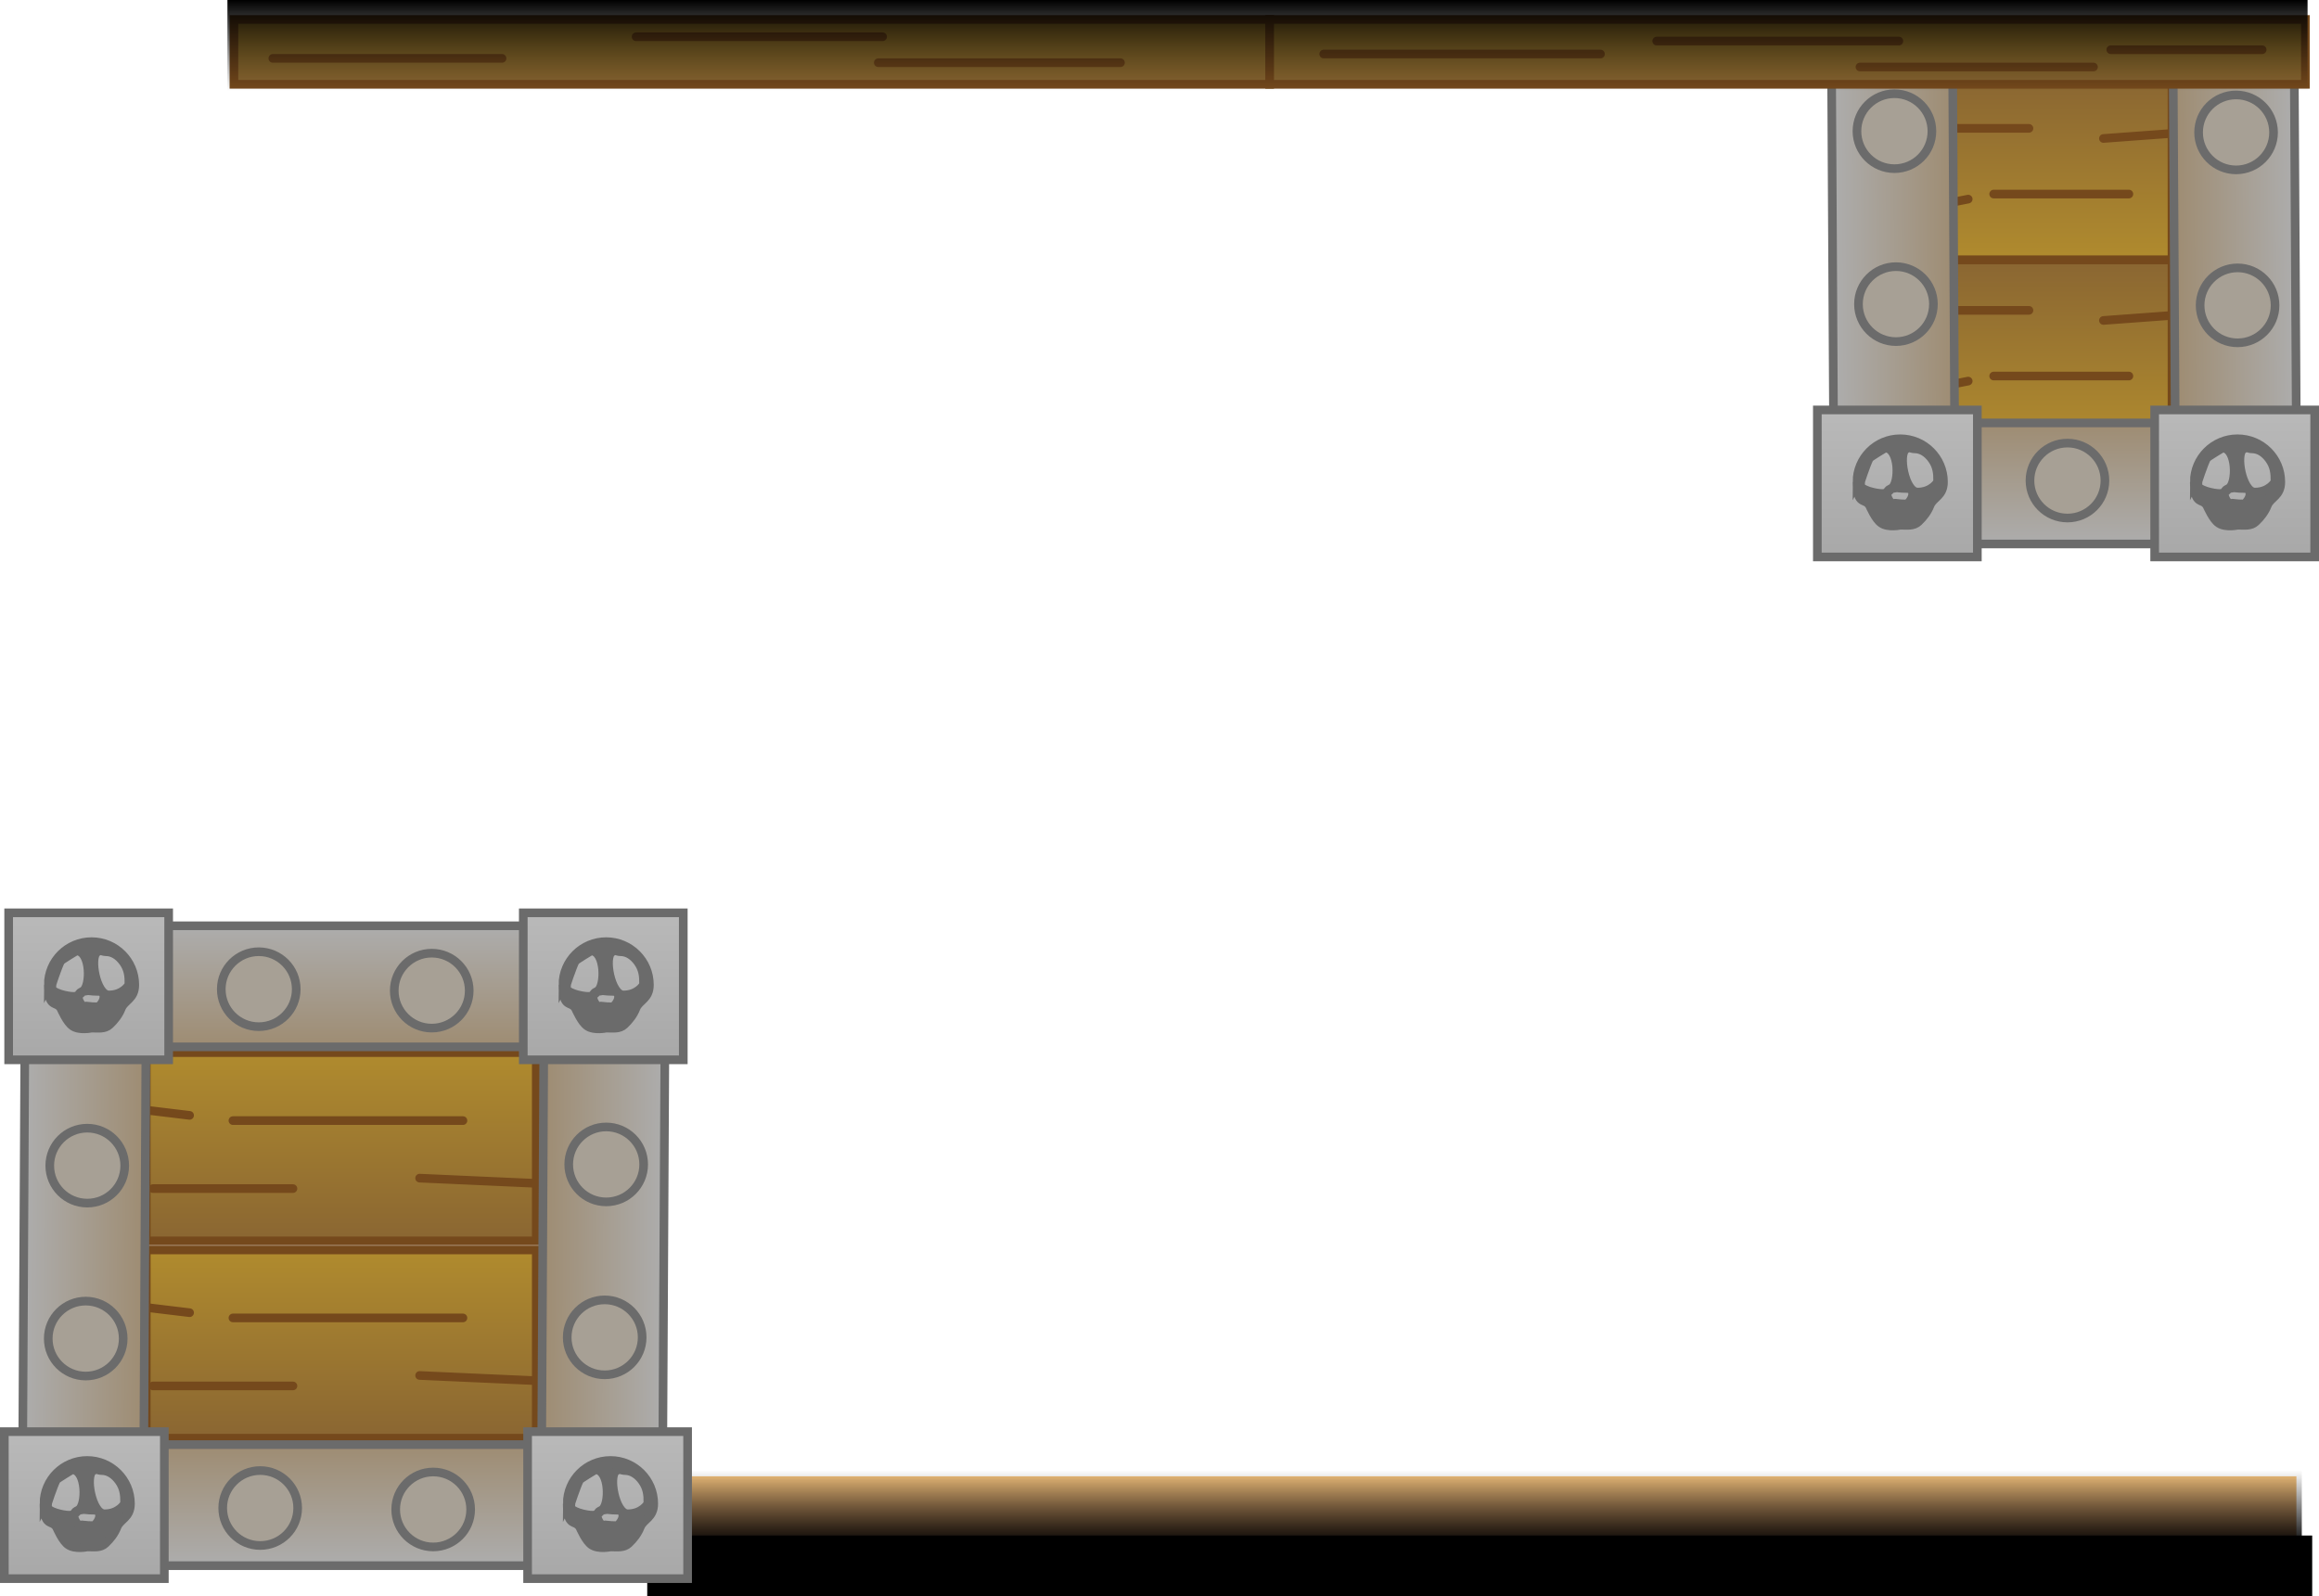 <svg version="1.1" xmlns="http://www.w3.org/2000/svg" xmlns:xlink="http://www.w3.org/1999/xlink" width="536.236" height="369.158" viewBox="0,0,536.236,369.158"><defs><linearGradient x1="422.146" y1="101.038" x2="422.146" y2="58.963" gradientUnits="userSpaceOnUse" id="color-1"><stop offset="0" stop-color="#b08b2e"/><stop offset="1" stop-color="#8a6632"/></linearGradient><linearGradient x1="406.06" y1="70.651" x2="406.06" y2="70.651" gradientUnits="userSpaceOnUse" id="color-2"><stop offset="0" stop-color="#b08b2e"/><stop offset="1" stop-color="#8a6632"/></linearGradient><linearGradient x1="423.053" y1="85.844" x2="423.053" y2="85.844" gradientUnits="userSpaceOnUse" id="color-3"><stop offset="0" stop-color="#b08b2e"/><stop offset="1" stop-color="#8a6632"/></linearGradient><linearGradient x1="440.725" y1="72.988" x2="440.725" y2="71.819" gradientUnits="userSpaceOnUse" id="color-4"><stop offset="0" stop-color="#b08b2e"/><stop offset="1" stop-color="#8a6632"/></linearGradient><linearGradient x1="398.584" y1="88.182" x2="398.584" y2="87.013" gradientUnits="userSpaceOnUse" id="color-5"><stop offset="0" stop-color="#b08b2e"/><stop offset="1" stop-color="#8a6632"/></linearGradient><linearGradient x1="422.146" y1="58.946" x2="422.146" y2="16.872" gradientUnits="userSpaceOnUse" id="color-6"><stop offset="0" stop-color="#b08b2e"/><stop offset="1" stop-color="#8a6632"/></linearGradient><linearGradient x1="406.06" y1="28.559" x2="406.06" y2="28.559" gradientUnits="userSpaceOnUse" id="color-7"><stop offset="0" stop-color="#b08b2e"/><stop offset="1" stop-color="#8a6632"/></linearGradient><linearGradient x1="423.053" y1="43.753" x2="423.053" y2="43.753" gradientUnits="userSpaceOnUse" id="color-8"><stop offset="0" stop-color="#b08b2e"/><stop offset="1" stop-color="#8a6632"/></linearGradient><linearGradient x1="440.725" y1="30.897" x2="440.725" y2="29.728" gradientUnits="userSpaceOnUse" id="color-9"><stop offset="0" stop-color="#b08b2e"/><stop offset="1" stop-color="#8a6632"/></linearGradient><linearGradient x1="398.584" y1="46.09" x2="398.584" y2="44.922" gradientUnits="userSpaceOnUse" id="color-10"><stop offset="0" stop-color="#b08b2e"/><stop offset="1" stop-color="#8a6632"/></linearGradient><linearGradient x1="370.15" y1="30.997" x2="398.15" y2="30.773" gradientUnits="userSpaceOnUse" id="color-11"><stop offset="0" stop-color="#adadad"/><stop offset="1" stop-color="#9e8c72"/></linearGradient><linearGradient x1="477.143" y1="29.881" x2="449.143" y2="30.1" gradientUnits="userSpaceOnUse" id="color-12"><stop offset="0" stop-color="#adadad"/><stop offset="1" stop-color="#9e8c72"/></linearGradient><linearGradient x1="425.646" y1="124.688" x2="425.646" y2="96.688" gradientUnits="userSpaceOnUse" id="color-13"><stop offset="0" stop-color="#adadad"/><stop offset="1" stop-color="#9e8c72"/></linearGradient><linearGradient x1="463.146" y1="93.688" x2="463.146" y2="127.688" gradientUnits="userSpaceOnUse" id="color-14"><stop offset="0" stop-color="#b9b9b9"/><stop offset="1" stop-color="#a8a8a8"/></linearGradient><linearGradient x1="385.146" y1="93.688" x2="385.146" y2="127.688" gradientUnits="userSpaceOnUse" id="color-15"><stop offset="0" stop-color="#b9b9b9"/><stop offset="1" stop-color="#a8a8a8"/></linearGradient><linearGradient x1="289.226" y1="340.332" x2="289.226" y2="361.332" gradientUnits="userSpaceOnUse" id="color-16"><stop offset="0" stop-color="#f2c17c"/><stop offset="1" stop-color="#a47353"/></linearGradient><linearGradient x1="120.25" y1="3.371" x2="120.25" y2="18.371" gradientUnits="userSpaceOnUse" id="color-17"><stop offset="0" stop-color="#b08b2e"/><stop offset="1" stop-color="#8a6632"/></linearGradient><linearGradient x1="359.75" y1="3.371" x2="359.75" y2="18.371" gradientUnits="userSpaceOnUse" id="color-18"><stop offset="0" stop-color="#b08b2e"/><stop offset="1" stop-color="#8a6632"/></linearGradient><linearGradient x1="239.5" y1="-1.129" x2="239.5" y2="19.871" gradientUnits="userSpaceOnUse" id="color-19"><stop offset="0" stop-color="#000000"/><stop offset="1" stop-color="#000000" stop-opacity="0"/></linearGradient><linearGradient x1="282.167" y1="356.871" x2="282.167" y2="338.871" gradientUnits="userSpaceOnUse" id="color-20"><stop offset="0" stop-color="#000000"/><stop offset="1" stop-color="#000000" stop-opacity="0"/></linearGradient><linearGradient x1="25.324" y1="242.33" x2="25.324" y2="285.883" gradientUnits="userSpaceOnUse" id="color-21"><stop offset="0" stop-color="#b08b2e"/><stop offset="1" stop-color="#8a6632"/></linearGradient><linearGradient x1="-2.041" y1="273.785" x2="-2.041" y2="273.785" gradientUnits="userSpaceOnUse" id="color-22"><stop offset="0" stop-color="#b08b2e"/><stop offset="1" stop-color="#8a6632"/></linearGradient><linearGradient x1="26.866" y1="258.058" x2="26.866" y2="258.058" gradientUnits="userSpaceOnUse" id="color-23"><stop offset="0" stop-color="#b08b2e"/><stop offset="1" stop-color="#8a6632"/></linearGradient><linearGradient x1="56.928" y1="271.366" x2="56.928" y2="272.575" gradientUnits="userSpaceOnUse" id="color-24"><stop offset="0" stop-color="#b08b2e"/><stop offset="1" stop-color="#8a6632"/></linearGradient><linearGradient x1="-14.759" y1="255.638" x2="-14.759" y2="256.848" gradientUnits="userSpaceOnUse" id="color-25"><stop offset="0" stop-color="#b08b2e"/><stop offset="1" stop-color="#8a6632"/></linearGradient><linearGradient x1="25.324" y1="287.971" x2="25.324" y2="331.524" gradientUnits="userSpaceOnUse" id="color-26"><stop offset="0" stop-color="#b08b2e"/><stop offset="1" stop-color="#8a6632"/></linearGradient><linearGradient x1="-2.041" y1="319.426" x2="-2.041" y2="319.426" gradientUnits="userSpaceOnUse" id="color-27"><stop offset="0" stop-color="#b08b2e"/><stop offset="1" stop-color="#8a6632"/></linearGradient><linearGradient x1="26.866" y1="303.698" x2="26.866" y2="303.698" gradientUnits="userSpaceOnUse" id="color-28"><stop offset="0" stop-color="#b08b2e"/><stop offset="1" stop-color="#8a6632"/></linearGradient><linearGradient x1="56.928" y1="317.006" x2="56.928" y2="318.216" gradientUnits="userSpaceOnUse" id="color-29"><stop offset="0" stop-color="#b08b2e"/><stop offset="1" stop-color="#8a6632"/></linearGradient><linearGradient x1="-14.759" y1="301.279" x2="-14.759" y2="302.488" gradientUnits="userSpaceOnUse" id="color-30"><stop offset="0" stop-color="#b08b2e"/><stop offset="1" stop-color="#8a6632"/></linearGradient><linearGradient x1="26.41" y1="213" x2="26.41" y2="241" gradientUnits="userSpaceOnUse" id="color-31"><stop offset="0" stop-color="#adadad"/><stop offset="1" stop-color="#9e8c72"/></linearGradient><linearGradient x1="25.41" y1="361" x2="25.41" y2="333" gradientUnits="userSpaceOnUse" id="color-32"><stop offset="0" stop-color="#adadad"/><stop offset="1" stop-color="#9e8c72"/></linearGradient><linearGradient x1="-48.086" y1="286.083" x2="-20.087" y2="286.237" gradientUnits="userSpaceOnUse" id="color-33"><stop offset="0" stop-color="#adadad"/><stop offset="1" stop-color="#9e8c72"/></linearGradient><linearGradient x1="99.906" y1="287.918" x2="71.907" y2="287.764" gradientUnits="userSpaceOnUse" id="color-34"><stop offset="0" stop-color="#adadad"/><stop offset="1" stop-color="#9e8c72"/></linearGradient><linearGradient x1="-33.09" y1="210" x2="-33.09" y2="244" gradientUnits="userSpaceOnUse" id="color-35"><stop offset="0" stop-color="#b9b9b9"/><stop offset="1" stop-color="#a8a8a8"/></linearGradient><linearGradient x1="85.91" y1="210" x2="85.91" y2="244" gradientUnits="userSpaceOnUse" id="color-36"><stop offset="0" stop-color="#b9b9b9"/><stop offset="1" stop-color="#a8a8a8"/></linearGradient><linearGradient x1="86.91" y1="330" x2="86.91" y2="364" gradientUnits="userSpaceOnUse" id="color-37"><stop offset="0" stop-color="#b9b9b9"/><stop offset="1" stop-color="#a8a8a8"/></linearGradient><linearGradient x1="-34.09" y1="330" x2="-34.09" y2="364" gradientUnits="userSpaceOnUse" id="color-38"><stop offset="0" stop-color="#b9b9b9"/><stop offset="1" stop-color="#a8a8a8"/></linearGradient></defs><g transform="translate(53.59,1.129)"><g data-paper-data="{&quot;isPaintingLayer&quot;:true}" fill-rule="nonzero" stroke-linejoin="miter" stroke-miterlimit="10" stroke-dasharray="" stroke-dashoffset="0" style="mix-blend-mode: normal"><g stroke-width="2"><g data-paper-data="{&quot;index&quot;:null}" stroke="#75491c"><path d="M448.654,58.963v42.074h-53.016v-42.074z" data-paper-data="{&quot;origPos&quot;:null}" fill="url(#color-1)" stroke-linecap="butt"/><path d="M415.576,70.651h-19.031" data-paper-data="{&quot;origPos&quot;:null}" fill="url(#color-2)" stroke-linecap="round"/><path d="M407.42,85.844h31.266" data-paper-data="{&quot;origPos&quot;:null}" fill="url(#color-3)" stroke-linecap="round"/><path d="M432.795,72.988l15.859,-1.169" data-paper-data="{&quot;origPos&quot;:null}" fill="url(#color-4)" stroke-linecap="round"/><path d="M401.529,87.013l-5.891,1.169" data-paper-data="{&quot;origPos&quot;:null}" fill="url(#color-5)" stroke-linecap="round"/></g><g data-paper-data="{&quot;index&quot;:null}" stroke="#75491c"><path d="M448.654,16.872v42.074h-53.016v-42.074z" data-paper-data="{&quot;origPos&quot;:null}" fill="url(#color-6)" stroke-linecap="butt"/><path d="M396.545,28.559h19.031" data-paper-data="{&quot;origPos&quot;:null}" fill="url(#color-7)" stroke-linecap="round"/><path d="M407.42,43.753h31.266" data-paper-data="{&quot;origPos&quot;:null}" fill="url(#color-8)" stroke-linecap="round"/><path d="M432.795,30.897l15.859,-1.169" data-paper-data="{&quot;origPos&quot;:null}" fill="url(#color-9)" stroke-linecap="round"/><path d="M395.638,46.09l5.891,-1.169" data-paper-data="{&quot;origPos&quot;:null}" fill="url(#color-10)" stroke-linecap="round"/></g><g data-paper-data="{&quot;origPos&quot;:null}" stroke="#6b6b6b" stroke-linecap="butt"><path d="M398.386,96.36l-28,0.224l-0.472,-85.174l28,-0.224z" data-paper-data="{&quot;origPos&quot;:null}" fill="url(#color-11)"/><path d="M448.907,12.01l28,-0.219l0.472,82.179l-28,0.219z" data-paper-data="{&quot;origPos&quot;:null,&quot;index&quot;:null}" fill="url(#color-12)"/><path d="M455.155,69.499c-0.002,-4.786 3.877,-8.668 8.663,-8.67c4.786,-0.002 8.668,3.877 8.67,8.663c0.002,4.786 -3.877,8.668 -8.663,8.67c-4.786,0.002 -8.668,-3.877 -8.67,-8.663z" data-paper-data="{&quot;origPos&quot;:null}" fill="#a7a095"/><path d="M463.475,38.163c-4.786,0.002 -8.668,-3.877 -8.67,-8.663c-0.002,-4.786 3.877,-8.668 8.663,-8.67c4.786,-0.002 8.668,3.877 8.67,8.663c0.002,4.786 -3.877,8.668 -8.663,8.67z" data-paper-data="{&quot;origPos&quot;:null}" fill="#a7a095"/><path d="M384.825,77.879c-4.786,0.002 -8.668,-3.877 -8.67,-8.663c-0.002,-4.786 3.877,-8.668 8.663,-8.67c4.786,-0.002 8.668,3.877 8.67,8.663c0.002,4.786 -3.877,8.668 -8.663,8.67z" data-paper-data="{&quot;origPos&quot;:null}" fill="#a7a095"/><path d="M375.805,29.217c-0.002,-4.786 3.877,-8.668 8.663,-8.67c4.786,-0.002 8.668,3.877 8.67,8.663c0.002,4.786 -3.877,8.668 -8.663,8.67c-4.786,0.002 -8.668,-3.877 -8.67,-8.663z" data-paper-data="{&quot;origPos&quot;:null}" fill="#a7a095"/><path d="M450.646,96.688v28h-50v-28z" data-paper-data="{&quot;origPos&quot;:null}" fill="url(#color-13)"/><path d="M424.48,101.354c4.786,0 8.667,3.88 8.667,8.667c0,4.786 -3.88,8.667 -8.667,8.667c-4.786,0 -8.667,-3.88 -8.667,-8.667c0,-4.786 3.88,-8.667 8.667,-8.667z" data-paper-data="{&quot;origPos&quot;:null}" fill="#a7a095"/></g><g data-paper-data="{&quot;origPos&quot;:null,&quot;index&quot;:null}" stroke="#6b6b6b" stroke-linecap="butt"><path d="M444.646,127.688v-34h37v34z" data-paper-data="{&quot;origPos&quot;:null}" fill="url(#color-14)"/><path d="M453.813,110.354c0,-5.523 4.477,-10 10,-10c5.523,0 10,4.477 10,10c0,3.247 -2.366,3.538 -3.098,5.392c-0.591,1.496 -1.521,2.699 -2.688,3.806c-1.136,1.077 -2.648,0.802 -4.214,0.802c0,0 -2.754,0.618 -4.361,-0.459c-1.389,-0.931 -2.604,-3.875 -2.743,-4.11c-1.066,-1.795 -2.896,0.091 -2.896,-5.432zM454.48,110.854c0,1.381 3.786,2.167 5.167,2.167c0.918,0 1.72,-0.494 2.155,-1.231c1.863,-1.065 1.806,-9.294 -1.488,-9.294c0,0 -3.529,2.113 -3.656,2.371c-0.775,1.57 -2.177,5.805 -2.177,5.988zM472.48,110.188c0,-1.977 -0.184,-3.511 -1.337,-5.117c-0.965,-1.343 -2.343,-2.383 -3.996,-2.383c-0.918,0 -1.553,-0.672 -1.988,0.064c-1.88,1.074 -0.26,9.936 2.655,9.936c3.248,0 4.667,-2.276 4.667,-2.5zM461.928,115.438l0.678,-0.176c0.952,0.119 1.864,0.176 2.822,0.176c0,0 1.25,-1.077 1.25,-2.327c0,-1.25 -1.173,-1.25 -1.173,-1.25c-0.86,0 -1.66,-0.051 -2.512,-0.157l-0.988,0.157c0,0 -1.25,0 -1.25,1.25c0,1.25 1.173,2.327 1.173,2.327z" data-paper-data="{&quot;origPos&quot;:null}" fill="#6b6b6b"/></g><g data-paper-data="{&quot;origPos&quot;:null,&quot;index&quot;:null}" stroke="#6b6b6b" stroke-linecap="butt"><path d="M366.646,127.688v-34h37v34z" data-paper-data="{&quot;origPos&quot;:null}" fill="url(#color-15)"/><path d="M375.813,110.354c0,-5.523 4.477,-10 10,-10c5.523,0 10,4.477 10,10c0,3.247 -2.366,3.538 -3.098,5.392c-0.591,1.496 -1.521,2.699 -2.688,3.806c-1.136,1.077 -2.648,0.802 -4.214,0.802c0,0 -2.754,0.618 -4.361,-0.459c-1.389,-0.931 -2.604,-3.875 -2.743,-4.11c-1.066,-1.795 -2.896,0.091 -2.896,-5.432zM376.48,110.854c0,1.381 3.786,2.167 5.167,2.167c0.918,0 1.72,-0.494 2.155,-1.231c1.863,-1.065 1.806,-9.294 -1.488,-9.294c0,0 -3.529,2.113 -3.656,2.371c-0.775,1.57 -2.177,5.805 -2.177,5.988zM394.48,110.188c0,-1.977 -0.184,-3.511 -1.337,-5.117c-0.965,-1.343 -2.343,-2.383 -3.996,-2.383c-0.918,0 -1.553,-0.672 -1.988,0.064c-1.88,1.074 -0.26,9.936 2.655,9.936c3.248,0 4.667,-2.276 4.667,-2.5zM383.928,115.438l0.678,-0.176c0.952,0.119 1.864,0.176 2.822,0.176c0,0 1.25,-1.077 1.25,-2.327c0,-1.25 -1.173,-1.25 -1.173,-1.25c-0.86,0 -1.66,-0.051 -2.512,-0.157l-0.988,0.157c0,0 -1.25,0 -1.25,1.25c0,1.25 1.173,2.327 1.173,2.327z" data-paper-data="{&quot;origPos&quot;:null}" fill="#6b6b6b"/></g></g><path d="M101.029,361.332v-21h376.394v21z" fill="url(#color-16)" stroke="none" stroke-width="2" stroke-linecap="butt"/><path d="M240,18.371h-239.5v-15h239.5z" fill="url(#color-17)" stroke="#75491c" stroke-width="2" stroke-linecap="butt"/><path d="M479.5,18.371h-239.5v-15h239.5z" fill="url(#color-18)" stroke="#75491c" stroke-width="2" stroke-linecap="butt"/><path d="M9.5,12.371h53" fill="none" stroke="#75491c" stroke-width="2" stroke-linecap="round"/><path d="M150.5,7.371h-57" fill="none" stroke="#75491c" stroke-width="2" stroke-linecap="round"/><path d="M149.5,13.371h56" fill="none" stroke="#75491c" stroke-width="2" stroke-linecap="round"/><path d="M252.5,11.371h64" fill="none" stroke="#75491c" stroke-width="2" stroke-linecap="round"/><path d="M329.5,8.371h56" fill="none" stroke="#75491c" stroke-width="2" stroke-linecap="round"/><path d="M430.5,14.371h-54" fill="none" stroke="#75491c" stroke-width="2" stroke-linecap="round"/><path d="M434.5,10.371h35" fill="none" stroke="#75491c" stroke-width="2" stroke-linecap="round"/><path d="M-1,-1.129h481v21h-481z" fill="url(#color-19)" stroke="none" stroke-width="0" stroke-linecap="butt"/><path d="M85.667,338.871h393v18h-393z" data-paper-data="{&quot;index&quot;:null}" fill="url(#color-20)" stroke="none" stroke-width="0" stroke-linecap="butt"/><path d="M96.073,368.029v-14h385v14z" fill="#000000" stroke="#6b6b6b" stroke-width="0" stroke-linecap="butt"/><g stroke-width="2"><g data-paper-data="{&quot;origPos&quot;:null,&quot;index&quot;:null}" stroke="#75491c"><path d="M-19.77,285.883v-43.553h90.188v43.553z" data-paper-data="{&quot;origPos&quot;:null}" fill="url(#color-21)" stroke-linecap="butt"/><path d="M-18.228,273.785h32.375" data-paper-data="{&quot;origPos&quot;:null}" fill="url(#color-22)" stroke-linecap="round"/><path d="M0.272,258.058h53.188" data-paper-data="{&quot;origPos&quot;:null}" fill="url(#color-23)" stroke-linecap="round"/><path d="M43.439,271.366l26.979,1.21" data-paper-data="{&quot;origPos&quot;:null}" fill="url(#color-24)" stroke-linecap="round"/><path d="M-9.749,256.848l-10.021,-1.21" data-paper-data="{&quot;origPos&quot;:null}" fill="url(#color-25)" stroke-linecap="round"/></g><g data-paper-data="{&quot;origPos&quot;:null,&quot;index&quot;:null}" stroke="#75491c"><path d="M-19.77,331.524v-43.553h90.188v43.553z" data-paper-data="{&quot;origPos&quot;:null}" fill="url(#color-26)" stroke-linecap="butt"/><path d="M-18.228,319.426h32.375" data-paper-data="{&quot;origPos&quot;:null}" fill="url(#color-27)" stroke-linecap="round"/><path d="M53.46,303.698h-53.188" data-paper-data="{&quot;origPos&quot;:null}" fill="url(#color-28)" stroke-linecap="round"/><path d="M43.439,317.006l26.979,1.21" data-paper-data="{&quot;origPos&quot;:null}" fill="url(#color-29)" stroke-linecap="round"/><path d="M-9.749,302.488l-10.021,-1.21" data-paper-data="{&quot;origPos&quot;:null}" fill="url(#color-30)" stroke-linecap="round"/></g><g data-paper-data="{&quot;origPos&quot;:null}" stroke="#6b6b6b" stroke-linecap="butt"><g data-paper-data="{&quot;origPos&quot;:null}"><path d="M-17.59,241v-28h88v28z" data-paper-data="{&quot;origPos&quot;:null}" fill="url(#color-31)"/><path d="M69.41,333v28h-88v-28z" data-paper-data="{&quot;origPos&quot;:null,&quot;index&quot;:null}" fill="url(#color-32)"/></g><g data-paper-data="{&quot;origPos&quot;:null,&quot;origRot&quot;:0}"><path d="M-20.323,331.216l-28,-0.154l0.472,-89.959l28,0.154z" data-paper-data="{&quot;origPos&quot;:null}" fill="url(#color-33)"/><path d="M72.143,242.785l28,0.154l-0.472,89.959l-28,-0.154z" data-paper-data="{&quot;origPos&quot;:null,&quot;index&quot;:null}" fill="url(#color-34)"/></g></g><g data-paper-data="{&quot;origPos&quot;:null}" fill="#a7a095" stroke="#6b6b6b" stroke-linecap="butt"><g data-paper-data="{&quot;origPos&quot;:null}"><path d="M-2.423,227.667c0,-4.786 3.88,-8.667 8.667,-8.667c4.786,0 8.667,3.88 8.667,8.667c0,4.786 -3.88,8.667 -8.667,8.667c-4.786,0 -8.667,-3.88 -8.667,-8.667z" data-paper-data="{&quot;origPos&quot;:null}"/><path d="M37.577,228c0,-4.786 3.88,-8.667 8.667,-8.667c4.786,0 8.667,3.88 8.667,8.667c0,4.786 -3.88,8.667 -8.667,8.667c-4.786,0 -8.667,-3.88 -8.667,-8.667z" data-paper-data="{&quot;origPos&quot;:null}"/><path d="M-2.09,347.667c0,-4.786 3.88,-8.667 8.667,-8.667c4.786,0 8.667,3.88 8.667,8.667c0,4.786 -3.88,8.667 -8.667,8.667c-4.786,0 -8.667,-3.88 -8.667,-8.667z" data-paper-data="{&quot;origPos&quot;:null}"/><path d="M37.91,348c0,-4.786 3.88,-8.667 8.667,-8.667c4.786,0 8.667,3.88 8.667,8.667c0,4.786 -3.88,8.667 -8.667,8.667c-4.786,0 -8.667,-3.88 -8.667,-8.667z" data-paper-data="{&quot;origPos&quot;:null}"/></g><g data-paper-data="{&quot;origPos&quot;:null,&quot;origRot&quot;:0}"><path d="M86.589,259.526c4.786,0.002 8.665,3.884 8.663,8.67c-0.002,4.786 -3.884,8.665 -8.67,8.663c-4.786,-0.002 -8.665,-3.884 -8.663,-8.67c0.002,-4.786 3.884,-8.665 8.67,-8.663z" data-paper-data="{&quot;origPos&quot;:null}"/><path d="M86.239,299.525c4.786,0.002 8.665,3.884 8.663,8.67c-0.002,4.786 -3.884,8.665 -8.67,8.663c-4.786,-0.002 -8.665,-3.884 -8.663,-8.67c0.002,-4.786 3.884,-8.665 8.67,-8.663z" data-paper-data="{&quot;origPos&quot;:null}"/><path d="M-33.411,259.809c4.786,0.002 8.665,3.884 8.663,8.67c-0.002,4.786 -3.884,8.665 -8.67,8.663c-4.786,-0.002 -8.665,-3.884 -8.663,-8.67c0.002,-4.786 3.884,-8.665 8.67,-8.663z" data-paper-data="{&quot;origPos&quot;:null}"/><path d="M-33.762,299.808c4.786,0.002 8.665,3.884 8.663,8.67c-0.002,4.786 -3.884,8.665 -8.67,8.663c-4.786,-0.002 -8.665,-3.884 -8.663,-8.67c0.002,-4.786 3.884,-8.665 8.67,-8.663z" data-paper-data="{&quot;origPos&quot;:null}"/></g></g><g data-paper-data="{&quot;origPos&quot;:null}" stroke="#6b6b6b" stroke-linecap="butt"><path d="M-51.59,244v-34h37v34z" data-paper-data="{&quot;origPos&quot;:null}" fill="url(#color-35)"/><path d="M-42.423,226.667c0,-5.523 4.477,-10 10,-10c5.523,0 10,4.477 10,10c0,3.247 -2.366,3.538 -3.098,5.392c-0.591,1.496 -1.521,2.699 -2.688,3.806c-1.136,1.077 -2.648,0.802 -4.214,0.802c0,0 -2.754,0.618 -4.361,-0.459c-1.389,-0.931 -2.604,-3.875 -2.743,-4.11c-1.066,-1.795 -2.896,0.091 -2.896,-5.432zM-41.757,227.167c0,1.381 3.786,2.167 5.167,2.167c0.918,0 1.72,-0.494 2.155,-1.231c1.863,-1.065 1.806,-9.294 -1.488,-9.294c0,0 -3.529,2.113 -3.656,2.371c-0.775,1.57 -2.177,5.805 -2.177,5.988zM-23.757,226.5c0,-1.977 -0.184,-3.511 -1.337,-5.117c-0.965,-1.343 -2.343,-2.383 -3.996,-2.383c-0.918,0 -1.553,-0.672 -1.988,0.064c-1.88,1.074 -0.26,9.936 2.655,9.936c3.248,0 4.667,-2.276 4.667,-2.5zM-34.308,231.75l0.678,-0.176c0.952,0.119 1.864,0.176 2.822,0.176c0,0 1.25,-1.077 1.25,-2.327c0,-1.25 -1.173,-1.25 -1.173,-1.25c-0.86,0 -1.66,-0.051 -2.512,-0.157l-0.988,0.157c0,0 -1.25,0 -1.25,1.25c0,1.25 1.173,2.327 1.173,2.327z" data-paper-data="{&quot;origPos&quot;:null}" fill="#6b6b6b"/></g><g data-paper-data="{&quot;origPos&quot;:null}" stroke="#6b6b6b" stroke-linecap="butt"><path d="M67.41,244v-34h37v34z" data-paper-data="{&quot;origPos&quot;:null}" fill="url(#color-36)"/><path d="M76.577,226.667c0,-5.523 4.477,-10 10,-10c5.523,0 10,4.477 10,10c0,3.247 -2.366,3.538 -3.098,5.392c-0.591,1.496 -1.521,2.699 -2.688,3.806c-1.136,1.077 -2.648,0.802 -4.214,0.802c0,0 -2.754,0.618 -4.361,-0.459c-1.389,-0.931 -2.604,-3.875 -2.743,-4.11c-1.066,-1.795 -2.896,0.091 -2.896,-5.432zM77.243,227.167c0,1.381 3.786,2.167 5.167,2.167c0.918,0 1.72,-0.494 2.155,-1.231c1.863,-1.065 1.806,-9.294 -1.488,-9.294c0,0 -3.529,2.113 -3.656,2.371c-0.775,1.57 -2.177,5.805 -2.177,5.988zM95.243,226.5c0,-1.977 -0.184,-3.511 -1.337,-5.117c-0.965,-1.343 -2.343,-2.383 -3.996,-2.383c-0.918,0 -1.553,-0.672 -1.988,0.064c-1.88,1.074 -0.26,9.936 2.655,9.936c3.248,0 4.667,-2.276 4.667,-2.5zM84.692,231.75l0.678,-0.176c0.952,0.119 1.864,0.176 2.822,0.176c0,0 1.25,-1.077 1.25,-2.327c0,-1.25 -1.173,-1.25 -1.173,-1.25c-0.86,0 -1.66,-0.051 -2.512,-0.157l-0.988,0.157c0,0 -1.25,0 -1.25,1.25c0,1.25 1.173,2.327 1.173,2.327z" data-paper-data="{&quot;origPos&quot;:null}" fill="#6b6b6b"/></g><g data-paper-data="{&quot;origPos&quot;:null}" stroke="#6b6b6b" stroke-linecap="butt"><path d="M68.41,364v-34h37v34z" data-paper-data="{&quot;origPos&quot;:null}" fill="url(#color-37)"/><path d="M77.577,346.667c0,-5.523 4.477,-10 10,-10c5.523,0 10,4.477 10,10c0,3.247 -2.366,3.538 -3.098,5.392c-0.591,1.496 -1.521,2.699 -2.688,3.806c-1.136,1.077 -2.648,0.802 -4.214,0.802c0,0 -2.754,0.618 -4.361,-0.459c-1.389,-0.931 -2.604,-3.875 -2.743,-4.11c-1.066,-1.795 -2.896,0.091 -2.896,-5.432zM78.243,347.167c0,1.381 3.786,2.167 5.167,2.167c0.918,0 1.72,-0.494 2.155,-1.231c1.863,-1.065 1.806,-9.294 -1.488,-9.294c0,0 -3.529,2.113 -3.656,2.371c-0.775,1.57 -2.177,5.805 -2.177,5.988zM96.243,346.5c0,-1.977 -0.184,-3.511 -1.337,-5.117c-0.965,-1.343 -2.343,-2.383 -3.996,-2.383c-0.918,0 -1.553,-0.672 -1.988,0.065c-1.88,1.074 -0.26,9.935 2.655,9.935c3.248,0 4.667,-2.276 4.667,-2.5zM85.692,351.75l0.678,-0.176c0.952,0.119 1.864,0.176 2.822,0.176c0,0 1.25,-1.077 1.25,-2.327c0,-1.25 -1.173,-1.25 -1.173,-1.25c-0.86,0 -1.66,-0.051 -2.512,-0.157l-0.988,0.157c0,0 -1.25,0 -1.25,1.25c0,1.25 1.173,2.327 1.173,2.327z" data-paper-data="{&quot;origPos&quot;:null}" fill="#6b6b6b"/></g><g data-paper-data="{&quot;origPos&quot;:null}" stroke="#6b6b6b" stroke-linecap="butt"><path d="M-52.59,364v-34h37v34z" data-paper-data="{&quot;origPos&quot;:null}" fill="url(#color-38)"/><path d="M-43.423,346.667c0,-5.523 4.477,-10 10,-10c5.523,0 10,4.477 10,10c0,3.247 -2.366,3.538 -3.098,5.392c-0.591,1.496 -1.521,2.699 -2.688,3.806c-1.136,1.077 -2.648,0.802 -4.214,0.802c0,0 -2.754,0.618 -4.361,-0.459c-1.389,-0.931 -2.604,-3.875 -2.743,-4.11c-1.066,-1.795 -2.896,0.091 -2.896,-5.432zM-42.757,347.167c0,1.381 3.786,2.167 5.167,2.167c0.918,0 1.72,-0.494 2.155,-1.231c1.863,-1.065 1.806,-9.294 -1.488,-9.294c0,0 -3.529,2.113 -3.656,2.371c-0.775,1.57 -2.177,5.805 -2.177,5.988zM-24.757,346.5c0,-1.977 -0.184,-3.511 -1.337,-5.117c-0.965,-1.343 -2.343,-2.383 -3.996,-2.383c-0.918,0 -1.553,-0.672 -1.988,0.065c-1.88,1.074 -0.26,9.935 2.655,9.935c3.248,0 4.667,-2.276 4.667,-2.5zM-35.308,351.75l0.678,-0.176c0.952,0.119 1.864,0.176 2.822,0.176c0,0 1.25,-1.077 1.25,-2.327c0,-1.25 -1.173,-1.25 -1.173,-1.25c-0.86,0 -1.66,-0.051 -2.512,-0.157l-0.988,0.157c0,0 -1.25,0 -1.25,1.25c0,1.25 1.173,2.327 1.173,2.327z" data-paper-data="{&quot;origPos&quot;:null}" fill="#6b6b6b"/></g></g><g data-paper-data="{&quot;index&quot;:null}" fill="none" stroke="none" stroke-width="1" stroke-linecap="butt" font-family="sans-serif" font-weight="normal" font-size="12" text-anchor="start"/></g></g></svg>